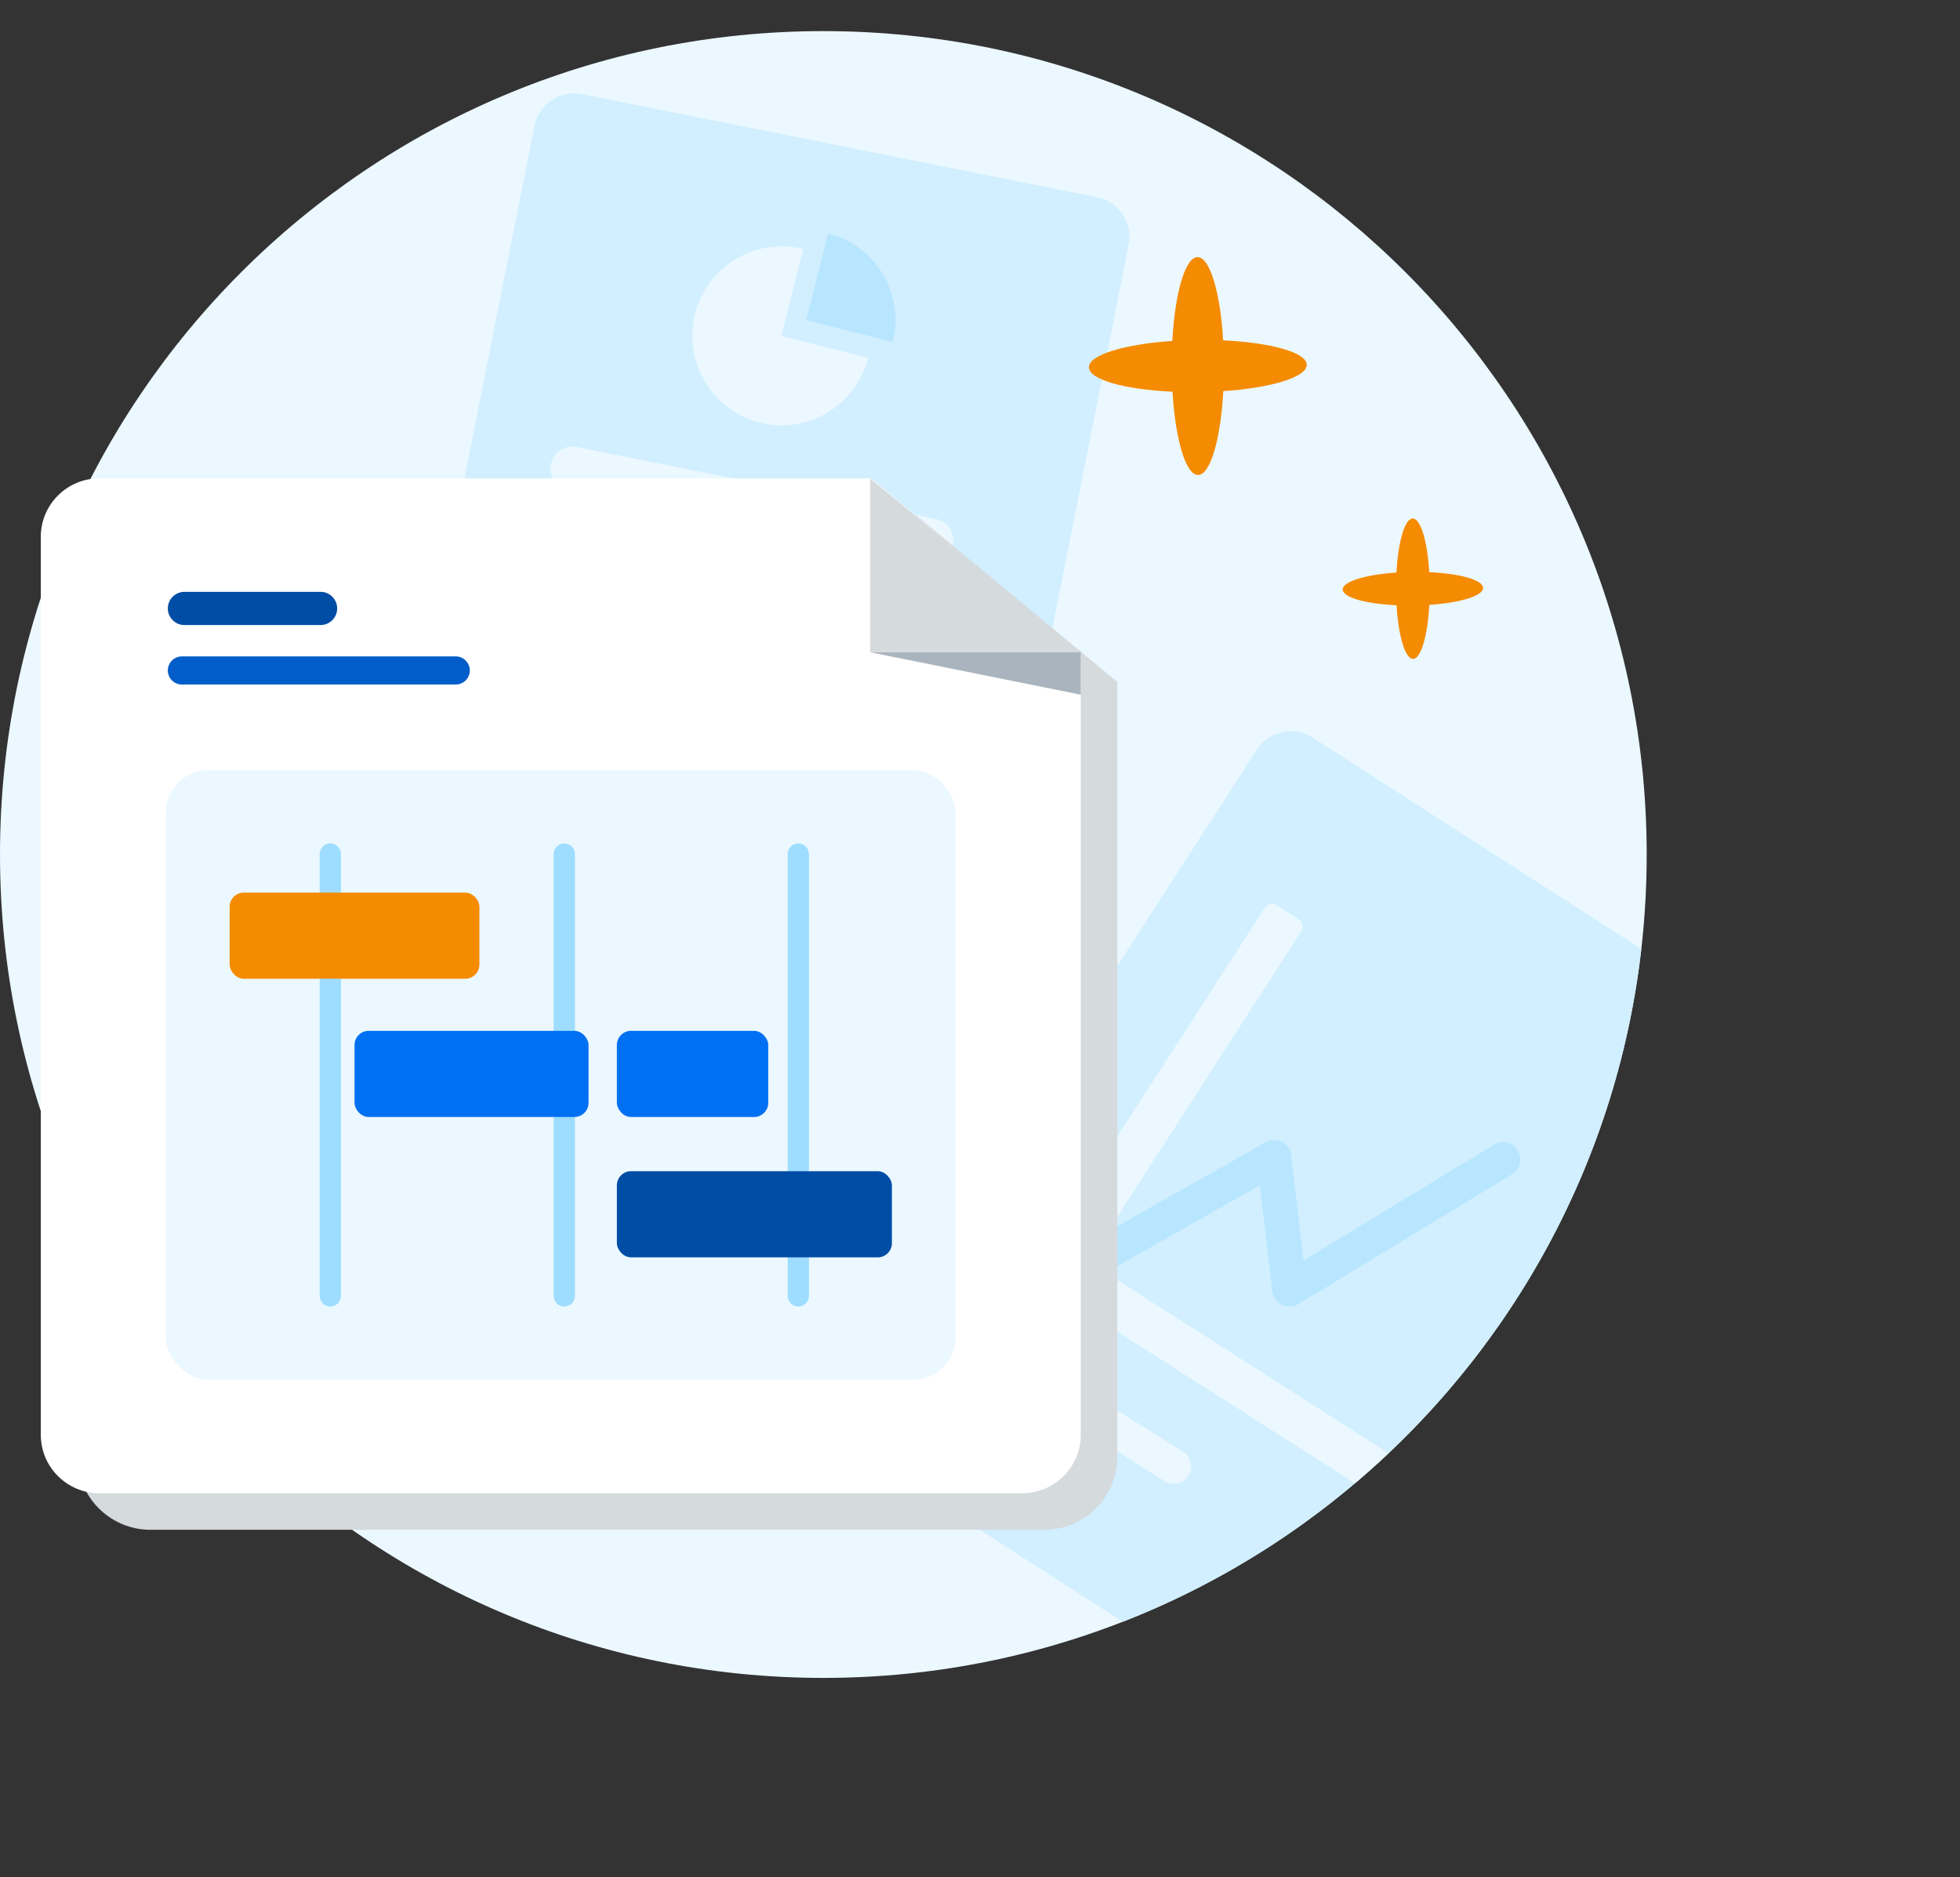 <svg width="189" height="181" viewBox="0 0 189 181" fill="none" xmlns="http://www.w3.org/2000/svg">
<rect x="0" y="0" width="189" height="181" fill="#333333" stroke="none"/>
<path d="M79.394 161.789C123.243 161.789 158.789 126.243 158.789 82.394C158.789 38.546 123.243 3 79.394 3C35.546 3 0 38.546 0 82.394C0 126.243 35.546 161.789 79.394 161.789Z" fill="#EBF8FF"/>
<path d="M105.777 19.018L56.117 9.076C54.011 8.654 51.965 10.023 51.545 12.133L37.153 84.532C36.733 86.642 38.1 88.694 40.206 89.115L89.866 99.058C91.971 99.479 94.018 98.111 94.437 96.001L108.83 23.601C109.249 21.492 107.883 19.44 105.777 19.018Z" fill="#D1EFFF"/>
<path d="M77.462 24.019C75.81 23.602 74.073 23.685 72.469 24.258C70.865 24.83 69.467 25.866 68.451 27.235C67.435 28.605 66.848 30.245 66.762 31.949C66.677 33.653 67.098 35.345 67.972 36.81C68.846 38.275 70.133 39.448 71.671 40.181C73.21 40.913 74.93 41.172 76.615 40.924C78.3 40.677 79.873 39.934 81.136 38.791C82.4 37.647 83.296 36.154 83.712 34.499L75.357 32.392L77.462 24.019Z" fill="#EBF8FF"/>
<path d="M79.841 22.506L77.743 30.871L86.09 32.978C86.367 31.88 86.424 30.738 86.259 29.617C86.095 28.496 85.711 27.418 85.131 26.446C84.55 25.473 83.785 24.625 82.877 23.949C81.969 23.273 80.938 22.782 79.841 22.506Z" fill="#B8E6FF"/>
<path d="M90.221 50.03L55.615 43.102C54.467 42.872 53.351 43.618 53.123 44.769C52.894 45.919 53.639 47.038 54.787 47.268L89.392 54.196C90.541 54.426 91.657 53.68 91.885 52.529C92.114 51.379 91.369 50.26 90.221 50.03Z" fill="#EBF8FF"/>
<path d="M88.262 57.149L53.656 50.221C52.508 49.991 51.392 50.737 51.164 51.888C50.935 53.038 51.68 54.157 52.828 54.387L87.433 61.315C88.582 61.545 89.698 60.799 89.926 59.648C90.155 58.498 89.41 57.379 88.262 57.149Z" fill="#EBF8FF"/>
<path d="M70.266 60.892L51.831 57.201C50.683 56.971 49.567 57.718 49.338 58.868C49.109 60.019 49.855 61.137 51.003 61.367L69.438 65.058C70.586 65.288 71.702 64.542 71.931 63.392C72.16 62.241 71.414 61.122 70.266 60.892Z" fill="#EBF8FF"/>
<path fill-rule="evenodd" clip-rule="evenodd" d="M108.268 156.376C135.132 145.884 154.88 121.182 158.271 91.51L126.579 71.122C124.773 69.96 122.363 70.484 121.197 72.291L81.176 134.316C80.01 136.124 80.528 138.531 82.334 139.693L108.268 156.376Z" fill="#D1EFFF"/>
<path fill-rule="evenodd" clip-rule="evenodd" d="M146.353 110.937C146.832 111.725 146.582 112.752 145.794 113.23L125.212 125.743C124.726 126.038 124.123 126.066 123.612 125.817C123.102 125.568 122.753 125.076 122.686 124.511L121.488 114.292L104.479 123.935C103.677 124.389 102.659 124.108 102.204 123.306C101.749 122.504 102.031 121.485 102.833 121.03L122.029 110.147C122.516 109.871 123.109 109.857 123.607 110.11C124.106 110.363 124.446 110.849 124.511 111.404L125.699 121.539L144.06 110.378C144.848 109.899 145.875 110.149 146.353 110.937Z" fill="#B8E6FF"/>
<path d="M121.956 87.532C122.206 87.144 122.722 87.033 123.11 87.282L125.232 88.651C125.619 88.9 125.731 89.417 125.481 89.805L103.819 123.402C103.569 123.789 103.053 123.901 102.665 123.651L100.543 122.283C100.156 122.033 100.044 121.516 100.294 121.129L121.956 87.532Z" fill="#EBF8FF"/>
<path fill-rule="evenodd" clip-rule="evenodd" d="M133.904 140.119L102.159 119.858C101.771 119.61 101.255 119.724 101.007 120.113L99.648 122.241C99.4 122.63 99.514 123.146 99.903 123.394L130.657 143.022C131.766 142.084 132.848 141.116 133.904 140.119Z" fill="#EBF8FF"/>
<path d="M95.411 130.246C95.9 129.465 96.935 129.221 97.716 129.711L114.078 139.968C114.859 140.457 115.091 141.495 114.601 142.276C114.111 143.057 113.077 143.3 112.296 142.811L95.934 132.554C95.153 132.064 94.921 131.027 95.411 130.246Z" fill="#EBF8FF"/>
<path d="M126.007 35.174C126.007 33.986 122.556 33.034 117.945 32.818C117.681 28.213 116.666 24.788 115.477 24.791C114.288 24.794 113.299 28.244 113.046 32.873C108.422 33.189 104.984 34.223 105 35.414C105.016 36.606 108.451 37.557 113.062 37.771C113.339 42.376 114.341 45.8 115.527 45.798C116.713 45.795 117.707 42.344 117.96 37.715C122.585 37.399 126.02 36.366 126.007 35.174Z" fill="#F58B00"/>
<path d="M143.011 56.688C143.011 55.921 140.787 55.308 137.816 55.169C137.646 52.201 136.992 49.994 136.225 49.996C135.459 49.998 134.822 52.221 134.659 55.205C131.679 55.408 129.463 56.074 129.474 56.842C129.484 57.61 131.698 58.223 134.669 58.361C134.848 61.329 135.493 63.535 136.258 63.534C137.022 63.532 137.663 61.308 137.826 58.325C140.806 58.121 143.02 57.455 143.011 56.688Z" fill="#F58B00"/>
<path d="M7.46 56.71C7.46 52.813 10.619 49.654 14.515 49.654H88.323L107.744 65.756V140.452C107.744 144.349 104.586 147.508 100.689 147.508H14.515C10.619 147.508 7.46 144.349 7.46 140.452V56.71Z" fill="#D5DADD"/>
<path d="M3.932 51.771C3.932 48.654 6.459 46.127 9.577 46.127H84.019L104.217 63.043V138.336C104.217 141.453 101.689 143.981 98.572 143.981H9.577C6.459 143.981 3.932 141.453 3.932 138.336V51.771Z" fill="white"/>
<path d="M83.91 62.891L104.217 66.986V62.891H83.91Z" fill="#A9B4BE"/>
<path d="M83.91 62.89H104.217L83.91 46.127V62.89Z" fill="#D5DADD"/>
<rect x="15.99" y="74.268" width="76.168" height="58.77" rx="4.097" fill="#EBF8FF"/>
<path fill-rule="evenodd" clip-rule="evenodd" d="M31.85 81.324C32.416 81.324 32.874 81.783 32.874 82.348L32.874 124.957C32.874 125.522 32.416 125.981 31.85 125.981C31.284 125.981 30.826 125.522 30.826 124.957L30.826 82.348C30.826 81.783 31.284 81.324 31.85 81.324Z" fill="#9EDDFF"/>
<path fill-rule="evenodd" clip-rule="evenodd" d="M54.415 81.324C54.981 81.324 55.44 81.783 55.44 82.348L55.44 124.957C55.44 125.522 54.981 125.981 54.415 125.981C53.85 125.981 53.391 125.522 53.391 124.957L53.391 82.348C53.391 81.783 53.85 81.324 54.415 81.324Z" fill="#9EDDFF"/>
<path fill-rule="evenodd" clip-rule="evenodd" d="M76.981 81.324C77.546 81.324 78.005 81.783 78.005 82.348L78.005 124.957C78.005 125.522 77.546 125.981 76.981 125.981C76.415 125.981 75.957 125.522 75.957 124.957L75.957 82.348C75.957 81.783 76.415 81.324 76.981 81.324Z" fill="#9EDDFF"/>
<rect x="22.145" y="86.066" width="24.084" height="8.308" rx="1.366" fill="#F58B00"/>
<rect x="59.484" y="112.93" width="26.521" height="8.308" rx="1.366" fill="#004DA5"/>
<rect x="59.484" y="99.397" width="14.597" height="8.308" rx="1.366" fill="#0070F2"/>
<rect x="34.187" y="99.397" width="22.566" height="8.308" rx="1.366" fill="#0070F2"/>
<path d="M30.911 57.066H17.785C16.9 57.066 16.183 57.784 16.183 58.668C16.183 59.553 16.9 60.27 17.785 60.27H30.911C31.796 60.27 32.513 59.553 32.513 58.668C32.513 57.784 31.796 57.066 30.911 57.066Z" fill="#004DA5"/>
<path d="M43.943 63.291H17.541C16.791 63.291 16.183 63.899 16.183 64.649C16.183 65.398 16.791 66.006 17.541 66.006H43.943C44.693 66.006 45.301 65.398 45.301 64.649C45.301 63.899 44.693 63.291 43.943 63.291Z" fill="#005DC9"/>
</svg>
